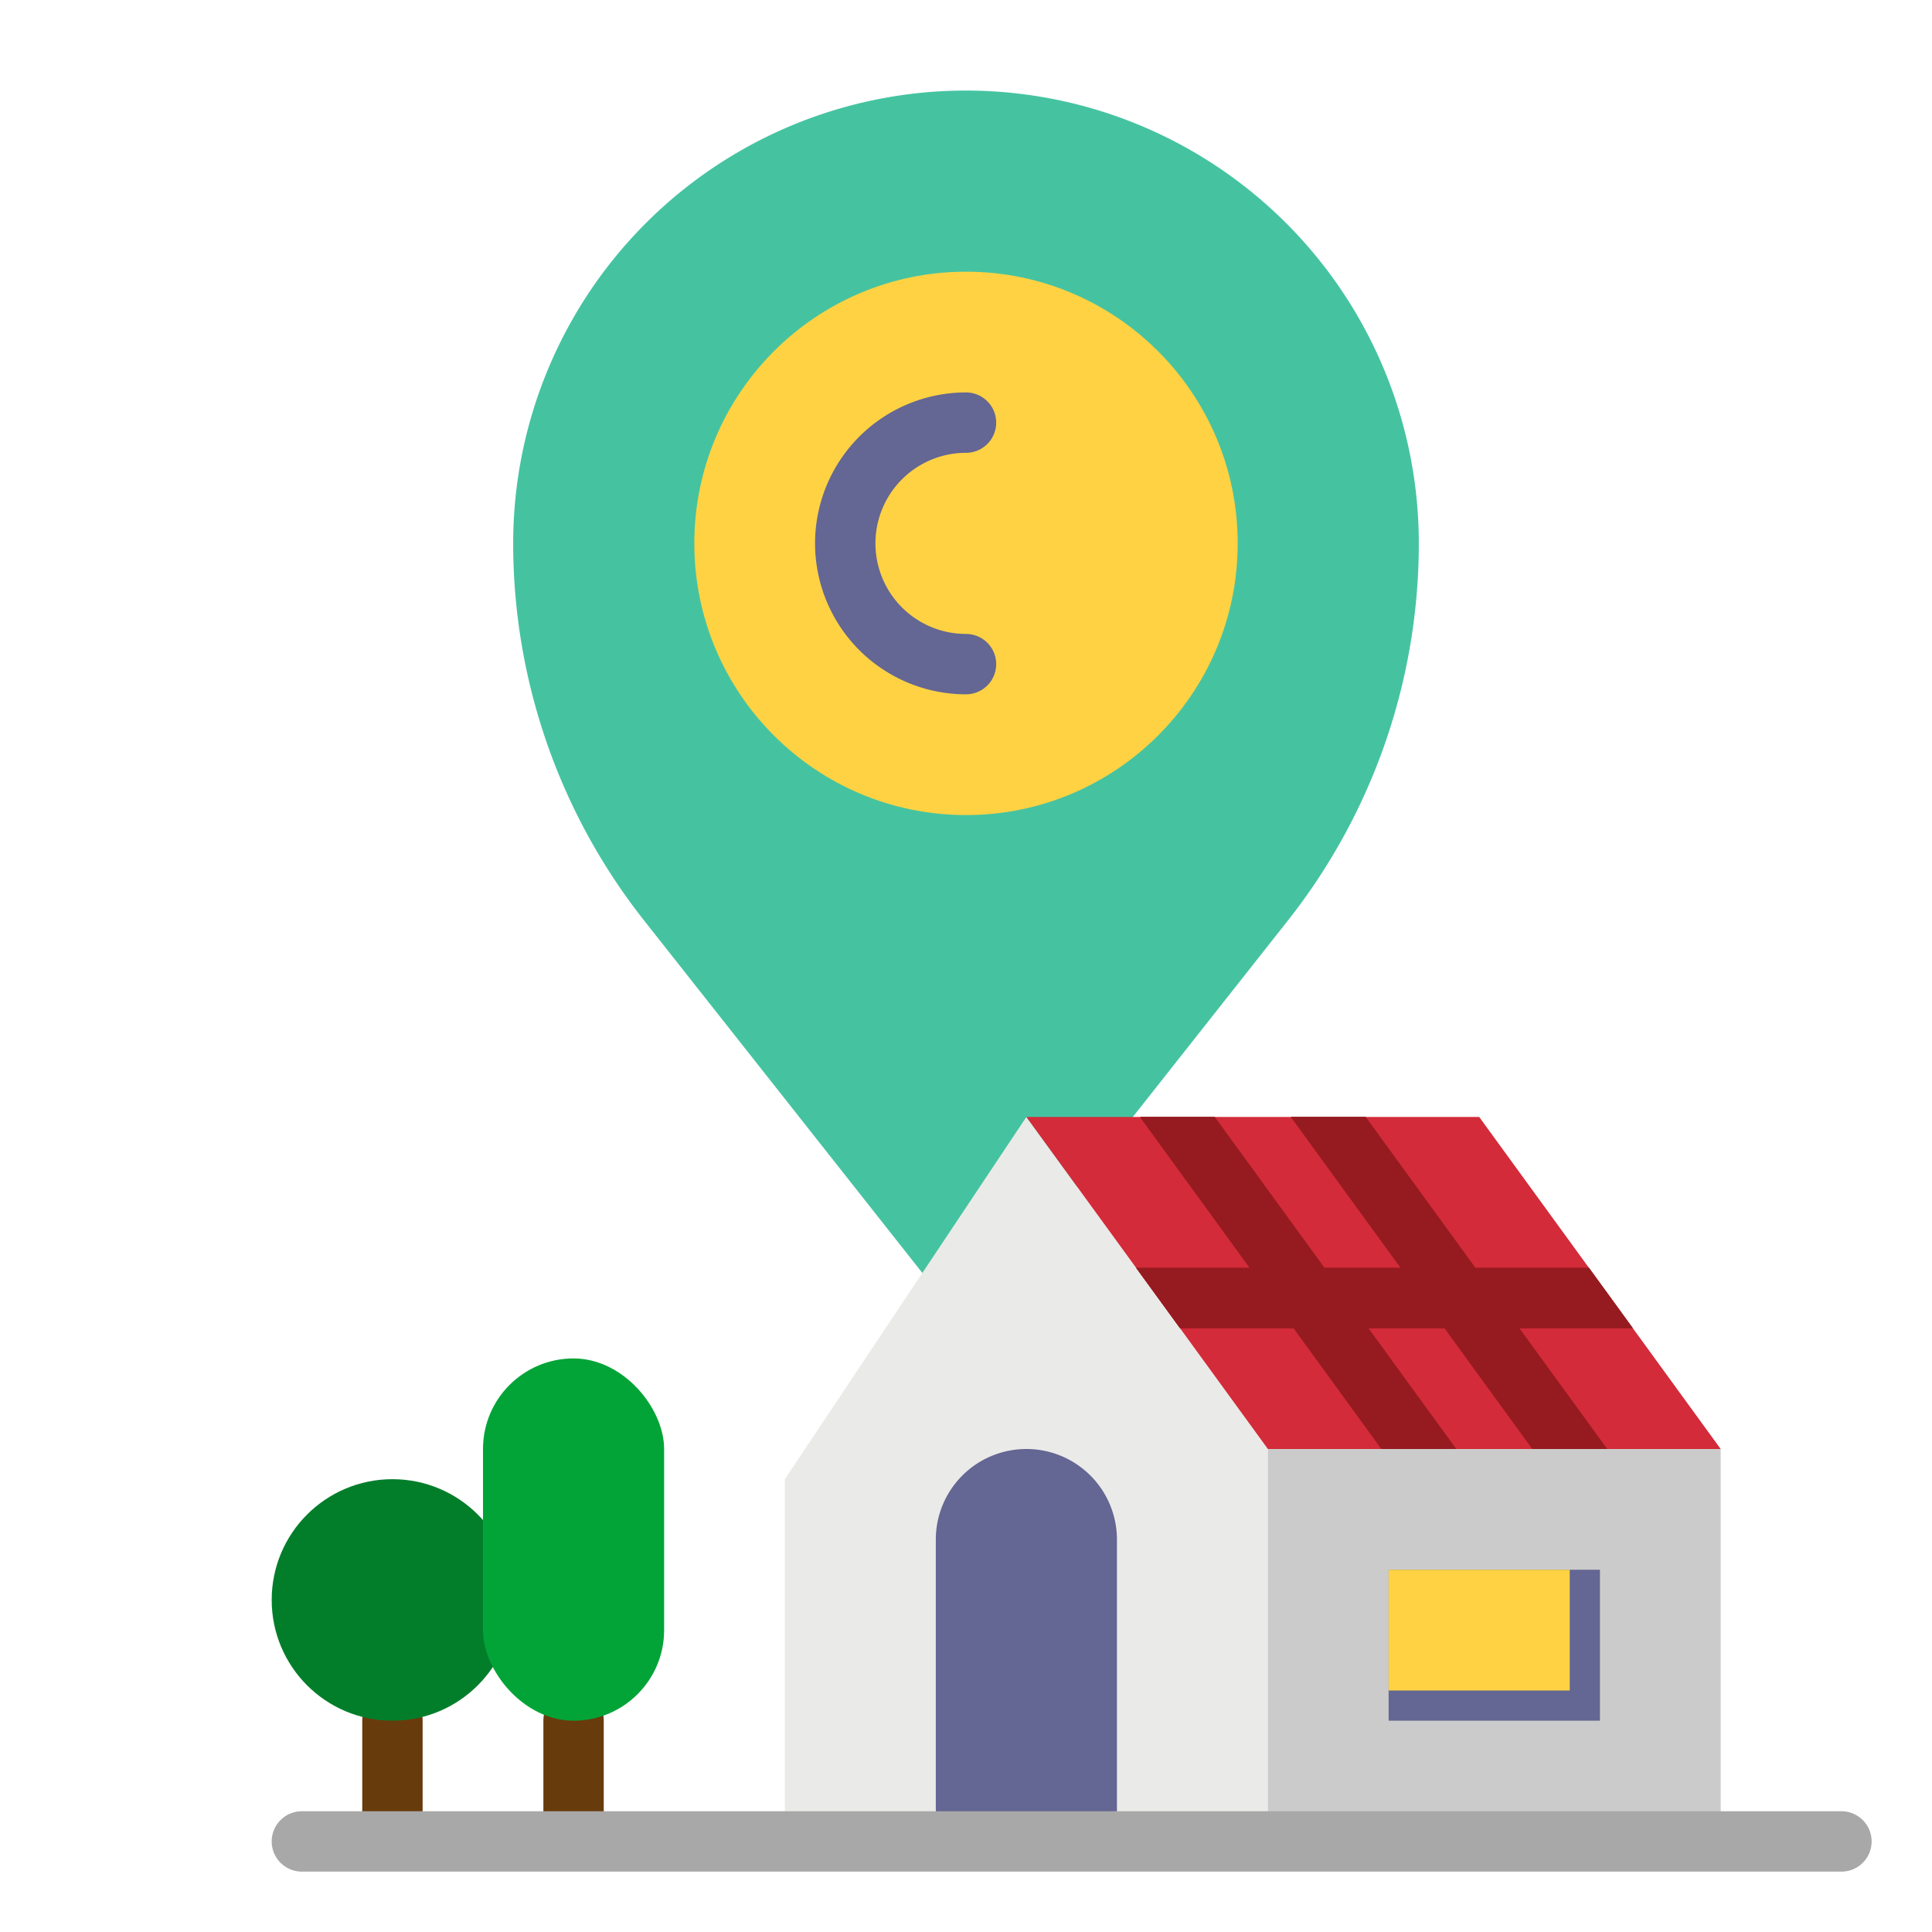 <?xml version="1.0"?>
<svg xmlns="http://www.w3.org/2000/svg" xmlns:xlink="http://www.w3.org/1999/xlink" xmlns:svgjs="http://svgjs.com/svgjs" version="1.1" width="512" height="512" x="0" y="0" viewBox="0 0 512 512" style="enable-background:new 0 0 512 512" xml:space="preserve" class=""><g><g xmlns="http://www.w3.org/2000/svg" id="flat"><path d="m152 488c-4.418 0-8 4.418-8 0v-32a8 8 0 0 1 16 0v32c0 4.418-3.582 0-8 0z" fill="#683b0d" data-original="#683b0d" style="" class=""/><path d="m104 488c-4.418 0-8 4.418-8 0v-32a8 8 0 0 1 16 0v32c0 4.418-3.582 0-8 0z" fill="#683b0d" data-original="#683b0d" style="" class=""/><circle cx="104" cy="424" fill="#027e2a" r="32" data-original="#027e2a" style="" class=""/><path d="m256 24a120 120 0 0 0 -120 120 161.311 161.311 0 0 0 34.7 99.953l85.3 108.047 85.3-108.047a161.311 161.311 0 0 0 34.7-99.953 120 120 0 0 0 -120-120z" fill="#45c3a1" data-original="#0296e5" style="" class=""/><circle cx="256" cy="144" fill="#fed243" r="72" data-original="#43dcfe" style="" class=""/><path d="m256 184a40 40 0 0 1 0-80 8 8 0 0 1 0 16 24 24 0 0 0 0 48 8 8 0 0 1 0 16z" fill="#646693" data-original="#0276b4" style="" class=""/><path d="m336 488h-128v-96l64-96 64 88z" fill="#eaeae8" data-original="#eaeae8" style="" class=""/><path d="m336 384-64-88h120l64 88z" fill="#d32b39" data-original="#d32b39" style=""/><path d="m432 352h-29.38l23.28 32h-19.79l-23.27-32h-20.22l23.27 32h-19.78l-23.27-32h-30.11l-11.64-16h30.11l-28.39-39.04a6.049 6.049 0 0 1 -.59-.96h19.67l29.09 40h20.22l-29.09-40h19.78l29.09 40h30.11l11.61 15.97c-.23.02-.46.03-.7.03z" fill="#961b20" data-original="#961b20" style="" class=""/><path d="m336 384h120v104h-120z" fill="#cbcbcb" data-original="#cbcbcb" style="" class=""/><path d="m272 384a24 24 0 0 1 24 24v80a0 0 0 0 1 0 0h-48a0 0 0 0 1 0 0v-80a24 24 0 0 1 24-24z" fill="#646693" data-original="#0276b4" style="" class=""/><path d="m368 416h56v40h-56z" fill="#646693" data-original="#0292c9" style="" class=""/><path d="m368 416h48v32h-48z" fill="#fed243" data-original="#43dcfe" style="" class=""/><path d="m432 352h-29.38l23.28 32h-19.79l-23.27-32h-20.22l23.27 32h-19.78l-23.27-32h-30.11l-11.64-16h30.11l-28.39-39.04a6.049 6.049 0 0 1 -.59-.96h19.67l29.09 40h20.22l-29.09-40h19.78l29.09 40h30.11l11.61 15.97c-.23.02-.46.03-.7.03z" fill="#961b20" data-original="#961b20" style="" class=""/><rect fill="#02a437" height="96" rx="24" width="48" x="128" y="360" data-original="#02a437" style=""/><path d="m488 496h-408a8 8 0 0 1 0-16h408a8 8 0 0 1 0 16z" fill="#a8a8a8" data-original="#a8a8a8" style=""/></g></g></svg>
